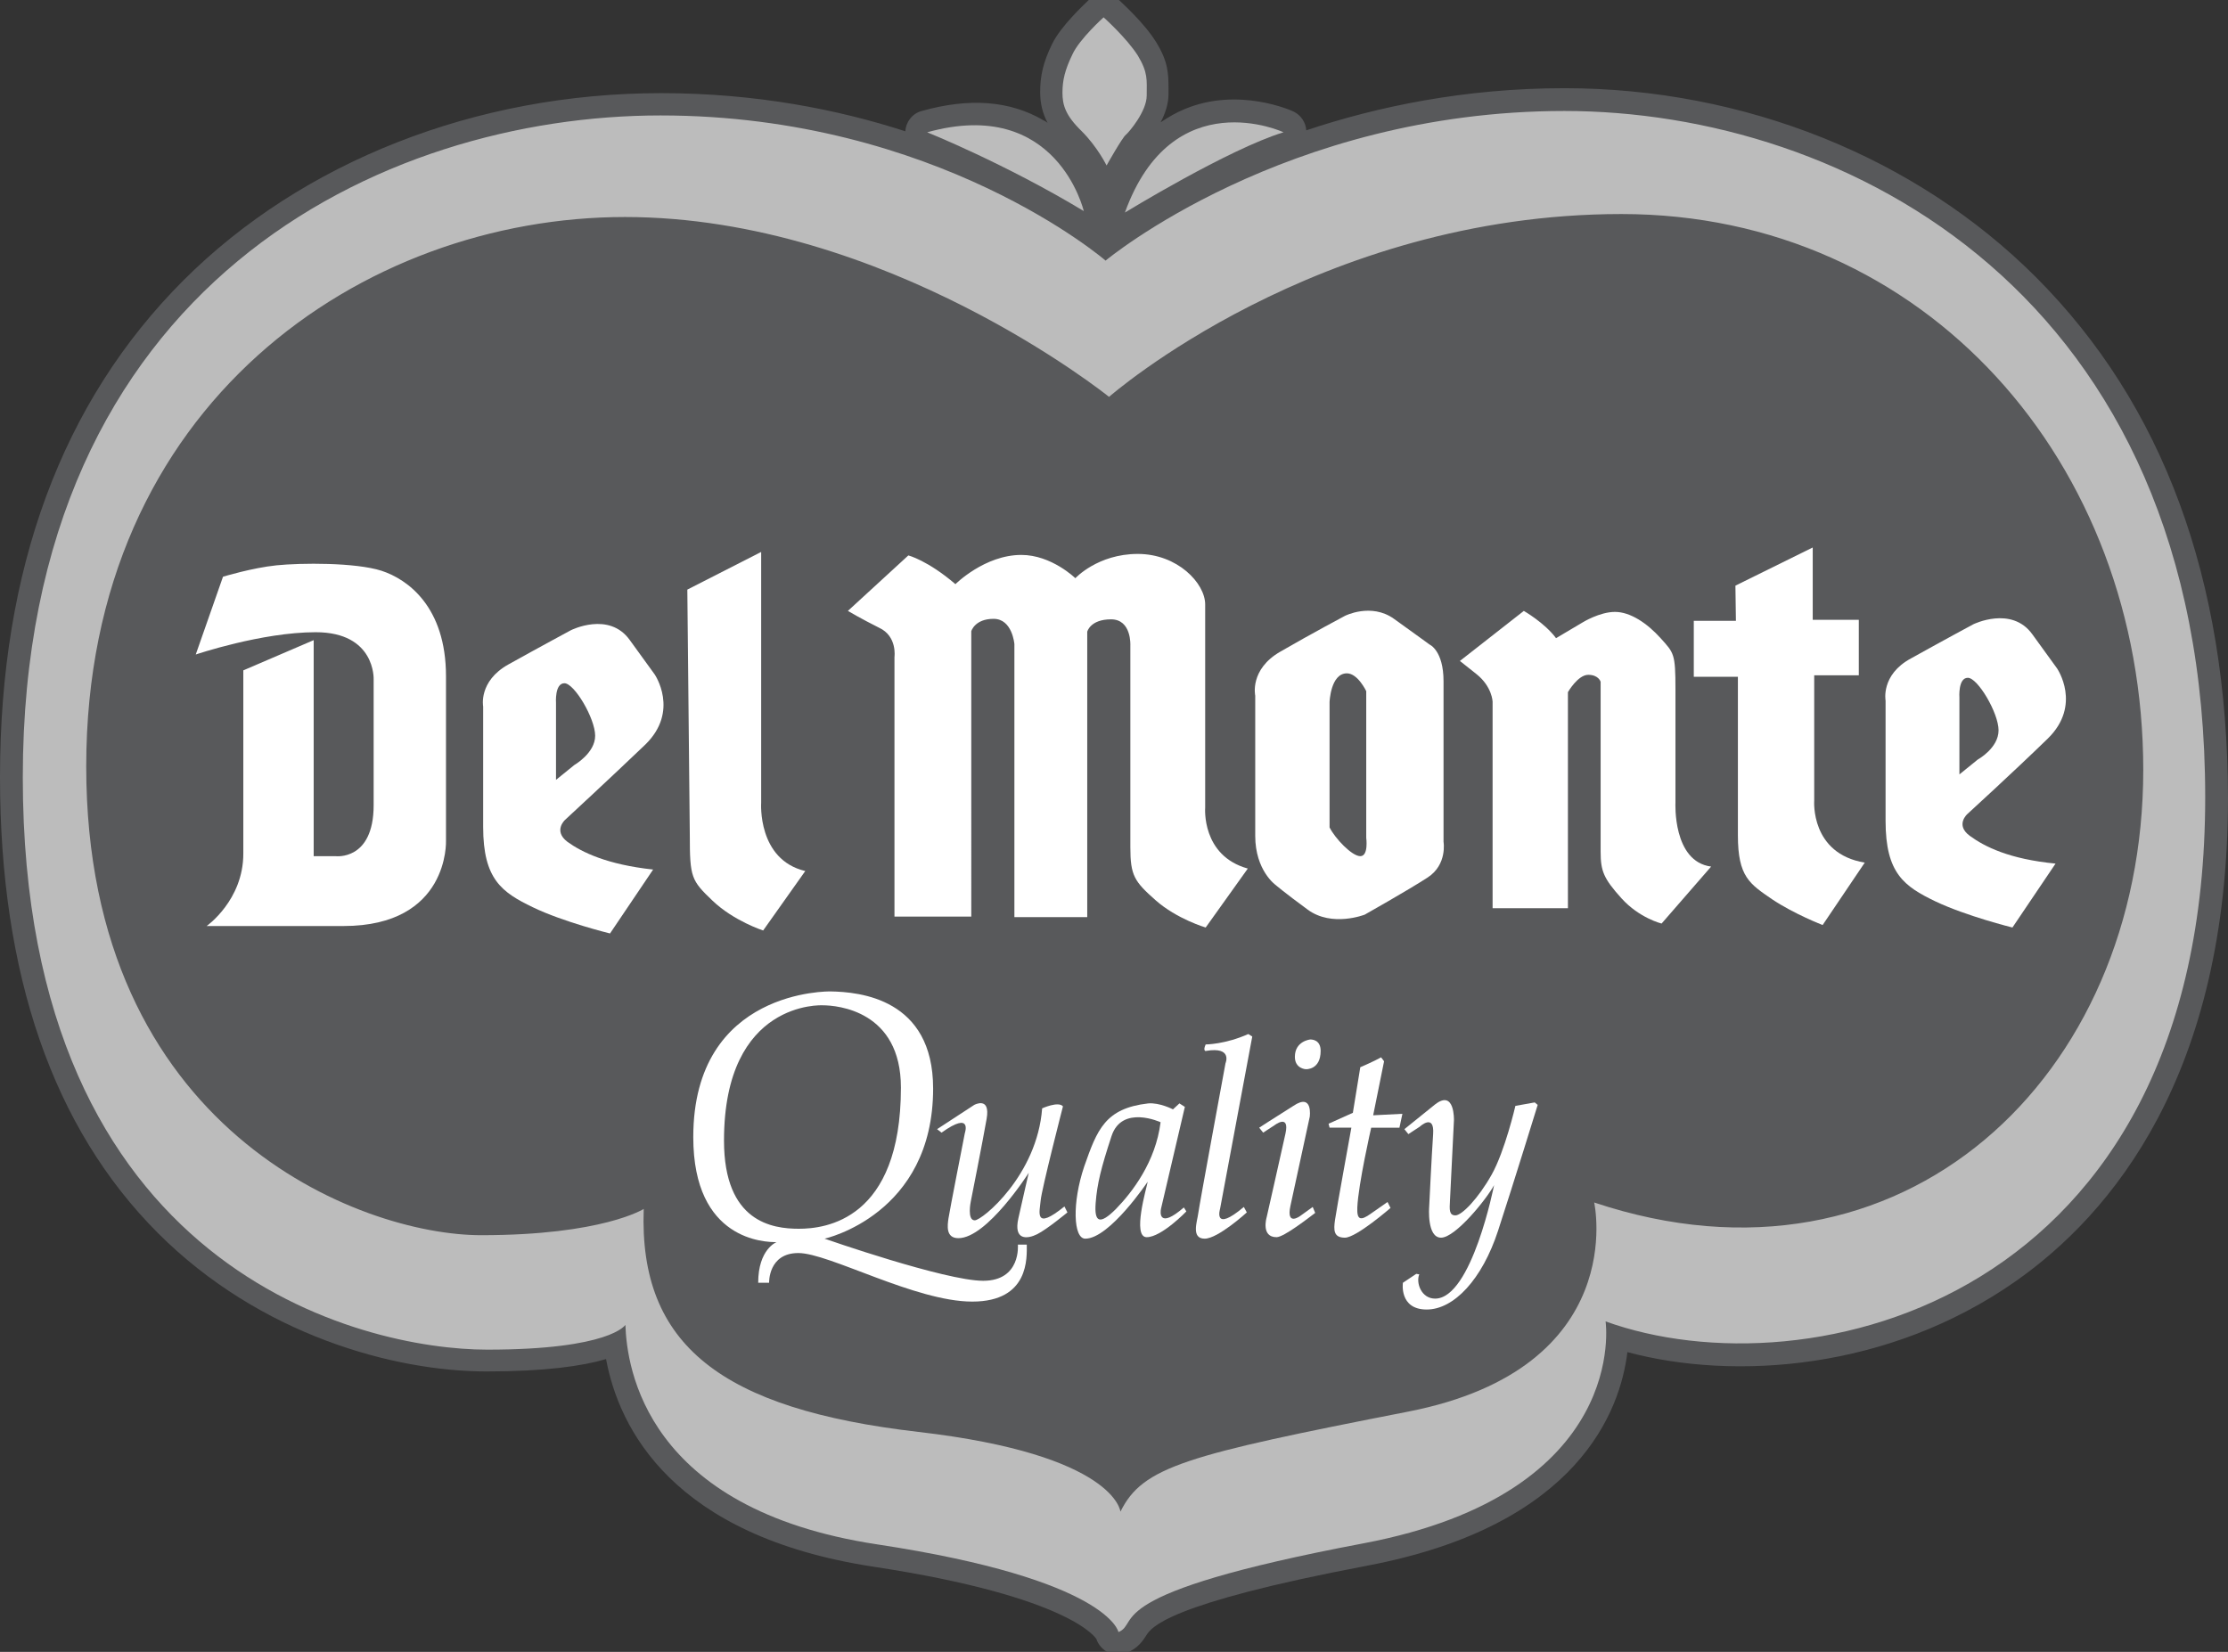 <?xml version="1.0" encoding="utf-8"?>
<!-- Generator: Adobe Illustrator 22.1.0, SVG Export Plug-In . SVG Version: 6.00 Build 0)  -->
<svg version="1.1" id="Layer_1" xmlns="http://www.w3.org/2000/svg" xmlns:xlink="http://www.w3.org/1999/xlink" x="0px" y="0px"
	 viewBox="0 0 449.6 333.4" style="enable-background:new 0 0 449.6 333.4;" xml:space="preserve">
<rect x="0" y="0" width="449.6" height="333.4" fill="#333333" stroke="none"/>
<style type="text/css">
	.st0{fill:#58595B;}
	.st1{fill:#BCBCBC;}
	.st2{fill:#FFFFFF;}
</style>
<g>
	<path class="st0" d="M410.8,55.9c-24.2-24.2-58.9-38.1-95.1-38.1c-20.1,0-37.7,3.7-52.1,8.5c-0.1-1.6-1.1-3.1-2.6-3.8
		c-0.4-0.2-11.1-5-21.9-0.5c-1.7,0.7-3.3,1.6-4.9,2.7c0.9-1.7,1.6-3.7,1.6-5.7l0,0v-1l0,0c0-3.3-0.1-5.6-2.5-9.5s-7-8-7.5-8.5
		c-3.1-3.1-3.2-2.9-6.1,0c-0.9,0.9-5.6,5.2-7.4,8.9s-2.4,6.4-2.4,9.7c0,2.3,0.5,4.3,1.5,6.2c-0.3-0.2-0.5-0.4-0.8-0.5
		c-6.8-4-15-4.6-24.6-1.9c-1.9,0.5-3.2,2.2-3.3,4.1c-13.6-4.4-30.2-7.7-49.3-7.7C96.1,18.8,61,32.6,37,56.6
		C12.5,81.1,0,114.9,0,156.8c0,39.9,10.7,70.9,31.9,92.1c20.6,20.6,47.7,27.9,66.3,27.9c11.8,0,19.4-1.1,24.1-2.5
		c2.6,14,13.4,35.7,53.9,41.9c40.2,6.1,45.1,14.6,45.1,14.7c0,0-0.1-0.2-0.2-0.7c0.2,1.3,1.1,2.5,2.3,3.2c1.2,0.7,2.6,0.8,3.9,0.2
		c2.4-0.9,3.4-2.6,4-3.5c1-1.6,4-6.4,44.6-14.1c42.8-8.1,51.1-31.5,52.5-43.1c21.7,5.8,52.7,3.6,78.2-14.2
		c19.6-13.7,43-41.8,43-97.7C449.5,116.9,436.5,81.6,410.8,55.9L410.8,55.9L410.8,55.9L410.8,55.9z"/>
	<path class="st1" d="M223.1,52.6c0,0,36.2-30.2,92.6-30.2C372,22.4,445,58.9,445,160.9s-80.3,120.5-121,105.8
		c0,0,5.1,34.6-48.9,44.8s-44.8,16-49.4,17.9c0,0-1.9-10.6-48.7-17.7c-46.8-7.1-50.5-35.7-50.8-44.3c0,0-3,5-27.9,5
		S4.6,256.7,4.6,156.9S77.4,23.3,133.3,23.3S223.1,52.6,223.1,52.6L223.1,52.6L223.1,52.6L223.1,52.6z"/>
	<path class="st1" d="M222.7,3.5c0,0-4.9,4.4-6.3,7.5c-1.5,3.1-2,5.2-2,7.7s0.6,4.6,3.9,7.8c3.2,3.2,5,6.9,5,6.9s3.2-5.7,3.9-6.2
		c0.6-0.5,4.2-4.7,4.2-7.9s0.3-4.6-1.8-8.1C227.3,7.6,222.7,3.5,222.7,3.5L222.7,3.5L222.7,3.5L222.7,3.5z"/>
	<path class="st1" d="M227,42.9c0,0,20.9-12.8,32-16.2C259.1,26.7,236.6,16.3,227,42.9L227,42.9L227,42.9L227,42.9z"/>
	<path class="st1" d="M187.1,26.7c0,0,15.7,6.3,31.6,15.9C218.7,42.6,213.3,19.4,187.1,26.7L187.1,26.7L187.1,26.7L187.1,26.7z"/>
	<path class="st0" d="M223.8,80.1c0,0,42-36.9,103.4-36.9s105.3,50.3,105.3,112.2S384,263.5,321.7,242.7c0,0,7.4,33.4-37.5,42.2
		c-45,8.8-53.6,11.1-58.1,20.2c0,0-1-11.5-40.8-16.1c-39.7-4.6-56.4-17.5-55.4-45c0,0-8.3,5.3-32.8,5.3S17.4,228,17.4,154.7
		s56-110.9,108.7-110.9S223.8,80.1,223.8,80.1L223.8,80.1L223.8,80.1L223.8,80.1z"/>
	<path class="st2" d="M283.4,227.9l0.8,1l2.3-1.5l0,0c0,0,3-2.8,2.7,1.5s-0.8,14.7-0.8,14.7s-0.5,6.2,2.4,6.2s9.2-7.8,10.7-10.6
		c0,0-4.5,22.9-11.9,22.9c-2.8,0-3.9-3.2-3.2-4.9l0,0l-0.6-0.1l-2.7,1.8l0,0c0,0-0.8,5.4,4.8,5.4c5.5,0,11.2-6.1,14.4-15.9
		c3.2-9.8,8-25.4,8-25.4l0,0l-0.6-0.5l-3.9,0.7l0,0c0,0-2.1,9.1-4.8,13.9c-2.7,4.8-6,8.2-7.3,8.2s-1.2-1.2-1.1-3s0.8-16.2,0.8-16.2
		s0.2-6.3-3.8-3.2C285.5,226.2,283.4,227.9,283.4,227.9L283.4,227.9L283.4,227.9L283.4,227.9z"/>
	<path class="st2" d="M274.5,215.4c0,0,2.8-1.2,4.2-2l0,0l0.6,0.8l-2.2,10.9l5.9-0.3l-0.6,2.8h-5.7l0,0c0,0-2.6,11.4-2.8,16.1
		c-0.1,2.5,0.6,2.8,2.8,1.2l0,0l3.3-2.3l0.6,1.2l0,0c0,0-6.9,6-9.2,6c-2.3,0-2.3-1.5-2-3.6s3.3-18.6,3.3-18.6l0,0h-4.4l-0.2-0.8
		l4.9-2.2L274.5,215.4L274.5,215.4L274.5,215.4z"/>
	<path class="st2" d="M254.1,227.6l0.8,1l2.3-1.5l0,0c0,0,3.1-2.4,2.2,1.7s-3.8,16.9-3.8,16.9s-1.2,4,2,4c1.5,0,6.6-4,7.8-4.9l0,0
		l-0.5-1.2l-2.5,1.8l0,0c0,0-2.9,2.2-2-2s3.9-18,3.9-18s0.7-4.9-3.3-2.2C256.7,225.9,254.1,227.6,254.1,227.6L254.1,227.6
		L254.1,227.6L254.1,227.6z"/>
	<path class="st2" d="M264.4,209.8c0,0-3.1,0.3-3.1,3.5c0,2.4,2.2,2.5,2.2,2.5s3,0.2,3-3.7C266.5,209.8,264.7,209.8,264.4,209.8
		L264.4,209.8L264.4,209.8L264.4,209.8z"/>
	<path class="st2" d="M243.3,210.8c0,0,3.9,0,8.6-2.1l0,0l0.8,0.5l-6.5,34.8l0,0c0,0-1.5,4.9,4.8-0.4l0,0l0.6,1.1l0,0
		c0,0-5.8,5.3-8.5,5.3c-2.8,0-1.5-3.5-1.3-5.1s5.5-30.3,5.5-30.3s1.5-3.4-3.9-2.5C243.3,212.2,242.7,212.1,243.3,210.8L243.3,210.8
		L243.3,210.8L243.3,210.8z"/>
	<path class="st2" d="M225.2,244c-3.3,3.3-4.4,2.7-4.1-1.2c0.3-3.9,1.1-7.1,3.2-13.5s9.9-2.8,9.9-2.8
		C233.2,234.5,228.5,240.6,225.2,244L225.2,244L225.2,244L225.2,244z M238,222.7l-1.3,1.2l0,0c0,0-2.7-1.4-5-1.2
		c-8.7,1-10.3,5.3-12.9,12.7c-2.5,7.4-2.2,14.6,0.2,14.6c4.9,0,12.6-11.5,12.6-11.5c-0.2,1.2-3.2,11.2-0.2,11.2s8-5.2,8-5.2l0,0
		l-0.5-0.8l0,0c-5.1,4.4-4.8,1-4.6,0.2c0.2-0.8,4.8-20.5,4.8-20.5l0,0L238,222.7L238,222.7L238,222.7z"/>
	<path class="st2" d="M189.1,227.9l7.5-4.9l0,0c0,0,3.3-1.8,2.5,2.8c-0.8,4.6-3.2,16.7-3.2,16.7s-0.8,3.8,0.8,3.8
		c1.5,0,12.6-9.1,13.6-22.6c0,0,3.3-1.5,4.2-0.4c0,0-4.3,16.7-4.5,19s-1.4,6.2,4.8,1.2l0,0l0.6,1.2l0,0c0,0-4.1,3.4-6.1,4.4
		s-4.8,1.3-3.8-3.2s2.1-9.2,2.1-9.2s-8.4,13.2-14.2,13.2c-2.6,0-2.2-2.6-2-4s3.3-17.2,3.3-17.2s1.6-4.6-4.7-0.1l0,0L189.1,227.9
		L189.1,227.9L189.1,227.9z"/>
	<path class="st2" d="M188.3,219.7c0,25.5-21.9,30.3-21.9,30.3s24.3,8.5,32,8.5s7-7.3,7-7.3l0,0h1.8l0,0c0,2.5,0.6,11.5-11,11.5
		c-11.5,0-28.9-9.8-35.1-9.8c-6.1,0-5.9,6-5.9,6l0,0H153l0,0c0-6.8,3.7-8.2,3.7-8.2c-2.2,0-16.8-0.2-16.8-21.2
		c0-30,27.7-29.4,27.7-29.4C173.4,200.2,188.3,201.5,188.3,219.7L188.3,219.7L188.3,219.7L188.3,219.7z M166,202.9
		c0,0-19.9-1.1-19.9,27.3c0,16.5,9.8,17.8,15.1,17.8c5.3,0,20.6-1.7,20.6-28.5C181.8,204,169,202.9,166,202.9L166,202.9L166,202.9
		L166,202.9z"/>
	<path class="st2" d="M414.8,174.3l-8.7,12.9l0,0c0,0-9.3-2.3-15.6-5.3c-6.2-3-10-5.6-10-16.2s0-24.3,0-24.3s-1-5.2,5.1-8.5
		c6.1-3.4,12.6-6.9,12.6-6.9s7.7-3.8,11.9,2l0,0l5,6.9l0,0c0,0,5.1,7.4-1.9,14.2c-7,6.8-16.2,15.2-16.2,15.2s-2.5,2.2,0.5,4.4
		C400.5,170.9,405.5,173.4,414.8,174.3L414.8,174.3L414.8,174.3L414.8,174.3z M399.1,153.3c0,0,4.2-2.3,4.2-5.9
		c0-3.5-4.2-10.6-6.2-10.6s-1.7,4-1.7,4l0,0v15.5L399.1,153.3L399.1,153.3L399.1,153.3z"/>
	<path class="st2" d="M350.2,118.2l15.6-7.7v14.6h9.3v11.2h-9v25.3l0,0c0,0-0.8,10.7,10.2,12.5l0,0l-8.5,12.6l0,0
		c0,0-5.7-2.2-10.2-5.2c-4.5-3.1-6.9-4.5-6.9-12.9c0-8.5,0-32,0-32l0,0h-8.9v-11.3h8.5L350.2,118.2L350.2,118.2L350.2,118.2z"/>
	<path class="st2" d="M294.6,133.4l12.9-10.1l0,0c0,0,4.2,2.4,6.5,5.5l0,0l5.4-3.2l0,0c0,0,3.4-2.1,6.5-2.1s6.5,2.3,9.2,5.3
		s3,3.1,3,10.3c0,7.2,0,22.9,0,22.9s-0.6,11.9,7.2,12.9l0,0l-10,11.5l0,0c0,0-4.5-1.1-8.1-5.1s-4.2-5.5-4.2-9.4c0-3.8,0-34.3,0-34.3
		s-0.4-1.4-2.5-1.4s-4.1,3.5-4.1,3.5l0,0v43.6h-15.2v-41.7l0,0c0,0-0.1-3-3.2-5.5l0,0L294.6,133.4L294.6,133.4L294.6,133.4z"/>
	<path class="st2" d="M268.3,167v-25.3l0,0c0,0,0.2-5.8,3.5-5.8c2.2,0,3.9,3.6,3.9,3.6l0,0v29.6l0,0c0,0,0.5,3.7-1.2,3.7
		C272.8,172.8,269.4,169.2,268.3,167L268.3,167L268.3,167L268.3,167z M258.4,131.5c-6.3,3.6-5.1,8.9-5.1,8.9s0,21.3,0,28.3
		s4.1,9.9,4.1,9.9s1.6,1.4,6.5,5s11.5,1,11.5,1s8.7-4.9,12.7-7.5s3.2-7.2,3.2-7.2s0-26.3,0-32.4c0-6.2-2.8-7.4-2.8-7.4
		s-2.6-1.9-7.2-5.2c-4.6-3.3-9.9-0.6-9.9-0.6S264.8,127.8,258.4,131.5L258.4,131.5L258.4,131.5L258.4,131.5z"/>
	<path class="st2" d="M171.1,123.3l12.2-11.2l0,0c0,0,3.9,1,9.5,5.8c0,0,5.9-5.9,13.3-5.9c6.1,0,10.9,4.7,10.9,4.7s4.5-4.9,12.6-4.9
		c8,0,13.6,5.9,13.6,10.2s0,41,0,41s-0.8,9.7,8.6,12.3l0,0l-8.5,11.9l0,0c0,0-5.8-1.7-10.1-5.5c-4.3-3.8-5.1-5-5.1-10.7
		s0-40.7,0-40.7s0.3-5.3-3.9-5.3c-4.2,0-4.8,2.5-4.8,2.5l0,0v57.6h-14.7V130l0,0c0,0-0.4-5.1-4.2-5.1c-3.8,0-4.5,2.5-4.5,2.5l0,0
		V185h-15.5v-52.4l0,0c0,0,0.6-4.2-3.1-5.9C173.8,124.9,171.1,123.3,171.1,123.3L171.1,123.3L171.1,123.3L171.1,123.3z"/>
	<path class="st2" d="M138.7,119l14.9-7.6V162l0,0c0,0-0.8,11.5,8.9,13.8l0,0l-8.5,12l0,0c0,0-5.9-1.9-10.2-6
		c-4.3-4.1-4.6-4.7-4.6-13.2C139.1,160,138.7,119,138.7,119L138.7,119L138.7,119L138.7,119z"/>
	<path class="st2" d="M112.2,157.4v-15.5l0,0c0,0-0.3-4,1.7-4s6.2,7.1,6.2,10.6s-4.2,5.9-4.2,5.9l0,0L112.2,157.4L112.2,157.4
		L112.2,157.4z M114.5,169.9c-2.9-2.2-0.5-4.4-0.5-4.4s9.2-8.5,16.2-15.2c7-6.8,1.9-14.2,1.9-14.2l0,0l-5-6.9l0,0
		c-4.2-5.9-11.9-2-11.9-2s-6.5,3.5-12.6,6.9s-5.1,8.5-5.1,8.5s0,13.6,0,24.3c0,10.6,3.8,13.2,10,16.2s15.6,5.3,15.6,5.3l0,0
		l8.7-12.9l0,0C122.5,174.5,117.4,172,114.5,169.9L114.5,169.9L114.5,169.9L114.5,169.9z"/>
	<path class="st2" d="M63.3,129.2v43.6h4.4l0,0c0,0,7.7,1,7.7-10.3s0-25.4,0-25.4s0.4-9.5-11.7-9.5c-10.9,0-24.2,4.5-24.2,4.5l0,0
		l5.5-15.7l0,0c0,0,5.9-1.8,10.8-2.3c4.9-0.5,15.9-0.6,21.2,1.1c5.2,1.7,13,7.2,13,21.3s0,33.2,0,33.2s0.7,17.2-20.7,17.2
		s-27.6,0-27.6,0s7.4-5.2,7.4-14.6s0-37,0-37l0,0L63.3,129.2L63.3,129.2L63.3,129.2z"/>
</g>
</svg>
